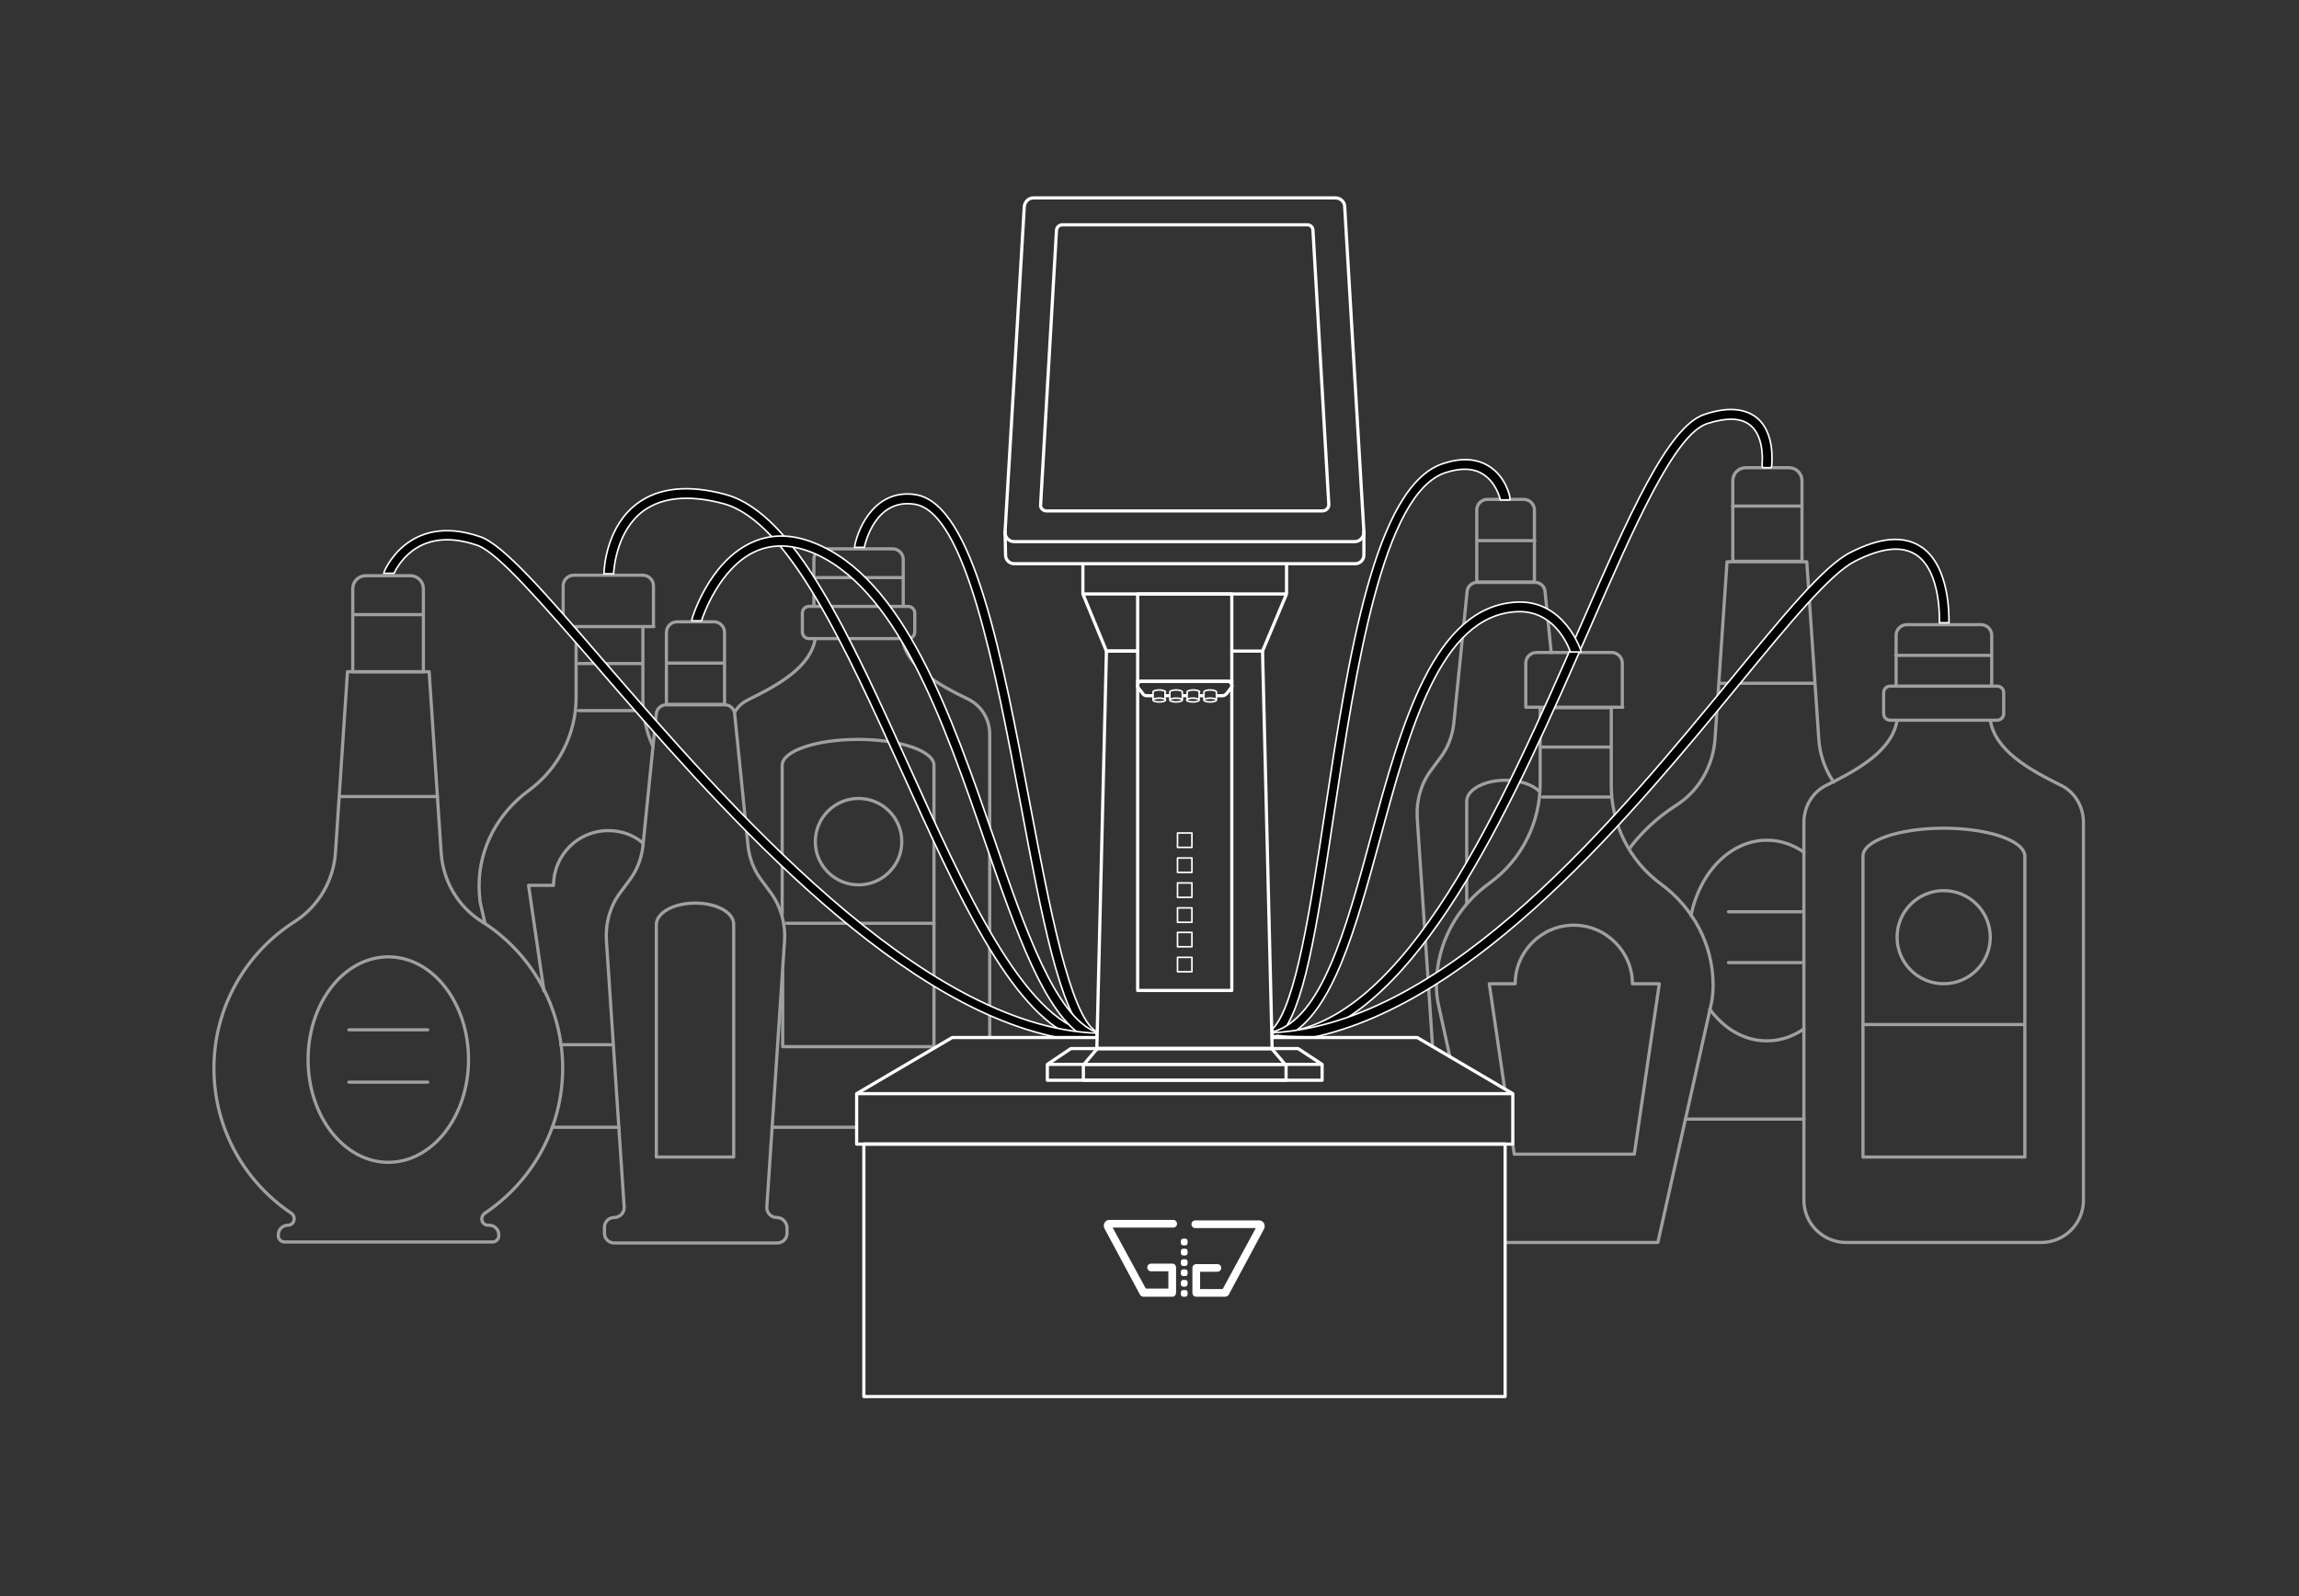 <svg xmlns="http://www.w3.org/2000/svg" width="720" height="500" fill="none" viewBox="0 0 720 500">
    <rect x="0" y="0" width="720" height="500" fill="#333333" stroke="none"/>
    <path stroke="#9FA0A0" stroke-linecap="round" stroke-linejoin="round" stroke-miterlimit="10" d="M176.216 334.637c0-19.399-10.079-36.392-25.423-46.016-7.372-4.662-12.035-12.632-12.637-21.504l-3.761-56.693h-25.574l-3.761 56.693c-.602 8.722-5.265 16.692-12.636 21.504C77.23 298.245 67 315.238 67 334.637c0 18.948 9.628 35.64 24.22 45.415 1.655 1.203.903 3.759-1.053 3.759-1.655 0-3.009 1.353-3.009 3.008v.3c0 1.053.903 1.955 1.956 1.955h65.139c1.053 0 1.955-.902 1.955-1.955v-.3c0-1.655-1.354-3.008-3.008-3.008h-.301c-2.106 0-2.708-2.556-1.053-3.759 14.592-9.775 24.37-26.467 24.37-45.415z"/>
    <path stroke="#9FA0A0" stroke-linecap="round" stroke-linejoin="round" stroke-miterlimit="10" d="M132.59 210.424h-22.114v-26.015c0-2.256 1.805-4.061 4.062-4.061h13.99c2.257 0 4.062 1.805 4.062 4.061v26.015zM121.608 364.111c13.875 0 25.123-14.408 25.123-32.181 0-17.773-11.248-32.181-25.123-32.181-13.875 0-25.123 14.408-25.123 32.181 0 17.773 11.248 32.181 25.123 32.181zM109.272 322.607h24.672M109.272 338.998h24.672M106.264 249.523h30.689M132.59 192.529h-22.114M226.913 220.65H208.71v-22.557c0-1.804 1.505-3.308 3.31-3.308h11.584c1.805 0 3.309 1.504 3.309 3.308v22.557zM243.311 381.405c-1.806 0-3.31-1.504-3.16-3.308l5.567-83.611c.3-5.263-1.204-10.526-4.363-14.887l-3.009-4.061c-2.256-3.007-3.61-6.616-4.062-10.376l-4.212-41.655c-.15-1.504-1.504-2.707-3.008-2.707H208.56c-1.504 0-2.858 1.203-3.009 2.707l-4.212 41.655c-.451 3.76-1.805 7.369-4.062 10.376l-3.008 4.061c-3.16 4.21-4.664 9.473-4.363 14.887l5.566 83.611c.15 1.804-1.354 3.308-3.159 3.308-1.655 0-3.009 1.354-3.009 3.008v1.955c0 1.654 1.354 3.007 3.009 3.007h51.148c1.655 0 3.009-1.353 3.009-3.007v-1.955c-.151-1.654-1.505-3.008-3.159-3.008zM208.71 207.717h18.203"/>
    <path stroke="#9FA0A0" stroke-linecap="round" stroke-linejoin="round" stroke-miterlimit="10" d="M217.737 282.907c-6.77 0-12.186 3.007-12.186 6.767v72.783h24.22v-72.783c.151-3.76-5.265-6.767-12.034-6.767zM574.269 245.011c-2.708-3.91-4.362-8.722-4.663-13.534l-3.761-55.49h-24.973l-3.76 55.49c-.602 8.571-5.115 16.391-12.336 20.903-5.566 3.609-10.531 8.12-14.442 13.383M527.784 350.577h37.158M564.19 175.837h-21.512v-25.264c0-2.256 1.805-4.06 4.061-4.06h13.54c2.256 0 4.061 1.804 4.061 4.06v25.264h-.15zM564.942 322.306c-3.46 2.406-7.371 3.759-11.584 3.759-7.07 0-13.388-3.759-17.901-9.925M529.59 286.816c2.708-13.534 12.336-23.609 23.769-23.609 4.212 0 8.123 1.353 11.583 3.759M541.324 285.613h22.866M541.324 301.554h22.866M538.315 214.033h30.087M564.19 158.543h-21.663M480.698 182.303h-18.202v-22.557c0-1.804 1.504-3.308 3.309-3.308h11.433c1.806 0 3.31 1.504 3.31 3.308v22.557h.15zM485.813 204.409l-1.956-19.248c-.15-1.504-1.504-2.707-3.008-2.707h-18.354c-1.504 0-2.858 1.203-3.008 2.707l-4.212 41.655c-.452 3.759-1.806 7.368-4.062 10.376l-3.009 4.06c-3.159 4.211-4.663 9.474-4.363 14.887l4.814 71.731M462.496 169.371h18.202"/>
    <path stroke="#9FA0A0" stroke-linecap="round" stroke-linejoin="round" stroke-miterlimit="10" d="M481.901 247.718c-2.106-1.955-6.017-3.308-10.38-3.308-6.769 0-12.185 3.007-12.185 6.616v31.881M625.417 225.612h-33.396c-1.204 0-2.106-.902-2.106-2.105v-6.467c0-1.203.902-2.105 2.106-2.105h33.396c1.204 0 2.106.902 2.106 2.105v6.467c0 1.203-.902 2.105-2.106 2.105zM623.311 225.612c1.505 9.474 12.186 15.489 21.964 20.301 4.513 2.106 7.221 6.767 7.221 11.73v118.348c0 7.218-5.867 13.233-13.238 13.233h-61.077c-7.221 0-13.239-5.864-13.239-13.233V257.643c0-4.963 2.708-9.624 7.221-11.73 9.779-4.812 20.46-10.827 21.964-20.301M594.578 225.612h28.282M623.763 214.935h-29.937v-15.94c0-1.805 1.504-3.308 3.31-3.308h23.317c1.805 0 3.31 1.503 3.31 3.308v15.94zM593.676 205.311h30.087"/>
    <path stroke="#9FA0A0" stroke-linecap="round" stroke-linejoin="round" stroke-miterlimit="10" d="M608.719 259.447c-13.99 0-25.273 3.91-25.273 8.722v94.288h50.697v-94.288c-.151-4.812-11.433-8.722-25.424-8.722z"/>
    <path stroke="#9FA0A0" stroke-linecap="round" stroke-linejoin="round" stroke-miterlimit="10" d="M608.719 308.17c8.059 0 14.593-6.531 14.593-14.587 0-8.056-6.534-14.586-14.593-14.586-8.059 0-14.592 6.53-14.592 14.586 0 8.056 6.533 14.587 14.592 14.587zM583.446 320.952h50.546M508.228 221.552H477.84v-13.835c0-1.804 1.504-3.308 3.309-3.308h23.619c1.805 0 3.309 1.504 3.309 3.308v13.835h.151zM471.672 389.225h47.538l16.849-75.34c.3-1.805.451-3.459.451-5.264 0-12.782-6.318-24.361-16.398-31.73-9.778-7.218-15.495-18.647-15.495-30.827v-24.362h-22.264v23.76c0 12.331-5.867 23.911-15.796 31.129-10.229 7.368-16.698 18.947-16.698 32.03 0 1.805.15 3.61.451 5.264l3.761 17.143M483.256 234.033h20.91M483.105 249.673h21.212"/>
    <path stroke="#9FA0A0" stroke-linecap="round" stroke-linejoin="round" stroke-miterlimit="10" d="M473.778 358.397l.451 3.158h37.609l7.823-53.385h-8.424c0-10.075-8.274-18.346-18.354-18.346-10.079 0-18.353 8.271-18.353 18.346h-8.123l4.814 32.783M284.38 200.048h-30.99c-1.204 0-2.106-.903-2.106-2.106v-5.864c0-1.203.902-2.106 2.106-2.106h30.99c1.203 0 2.106.903 2.106 2.106v5.864c0 1.203-.903 2.106-2.106 2.106zM230.223 222.905c1.203-1.955 2.407-2.857 4.513-3.91 9.176-4.511 19.105-10.075 20.609-18.947M267.832 353.134h-26.026M282.574 200.048c1.354 8.872 11.433 14.586 20.61 18.947 4.212 2.106 6.769 6.316 6.769 10.978v94.889M255.646 200.048h26.477M282.875 189.972h-27.981v-14.737c0-1.804 1.504-3.308 3.31-3.308h21.361c1.806 0 3.31 1.504 3.31 3.308v14.737zM254.894 180.95h27.981"/>
    <path stroke="#9FA0A0" stroke-linecap="round" stroke-linejoin="round" stroke-miterlimit="10" d="M245.116 304.411v23.459h47.387v-88.122c0-4.512-10.681-8.121-23.769-8.121s-23.769 3.609-23.769 8.121v46.768"/>
    <path stroke="#9FA0A0" stroke-linecap="round" stroke-linejoin="round" stroke-miterlimit="10" d="M268.884 277.192c7.478 0 13.54-6.059 13.54-13.534 0-7.475-6.062-13.534-13.54-13.534-7.477 0-13.539 6.059-13.539 13.534 0 7.475 6.062 13.534 13.539 13.534zM246.319 289.223h46.184M204.799 196.288h-28.432v-12.782c0-1.804 1.504-3.308 3.309-3.308h21.663c1.805 0 3.31 1.504 3.31 3.308v12.782h.15zM172.907 353.134h20.91M204.498 233.883c-2.106-4.662-3.159-9.624-3.159-14.887v-22.708h-20.91v22.257c0 11.428-5.567 22.256-14.743 29.023-9.478 6.917-15.645 17.744-15.645 29.925 0 1.654.15 3.308.3 4.963l1.505 6.616M181.331 207.868h19.557M181.181 222.605h19.857M175.615 327.268h16.397M201.189 263.959c-2.858-2.406-6.619-3.76-10.681-3.76-9.477 0-17.15 7.67-17.15 17.144h-7.822l4.814 33.083"/>
    <path fill="#020202" stroke="#fff" stroke-miterlimit="10" stroke-width=".5" d="M341.244 323.509c-20.609-4.211-38.812-44.362-56.413-83.31-18.504-40.753-35.804-79.25-57.467-85.265-11.583-3.158-20.91-2.256-27.68 2.707-9.628 7.068-10.53 20-10.53 22.106h3.009c.15-2.106 1.053-13.535 9.327-19.7 6.017-4.361 14.441-5.113 25.122-2.256 20.309 5.564 38.211 45.264 55.661 83.611 17.451 38.647 33.999 75.189 54.157 83.611.301-.151.752-.151 1.204-.151 1.655 0 3.309 0 5.115.151-.301-.602-.753-1.354-1.505-1.504z"/>
    <path fill="#020202" stroke="#fff" stroke-miterlimit="10" stroke-width=".5" d="M343.35 323.66v-.452c-8.274-5.112-14.592-38.797-20.76-71.279-8.725-46.317-17.751-94.288-35.954-96.995-12.185-1.804-17.751 9.775-18.955 16.091v.451h3.009c.301-1.353 3.46-15.339 15.645-13.534 15.946 2.256 25.273 51.279 33.397 94.438 6.469 34.587 12.185 64.813 21.061 72.483.903 0 1.655.15 2.557.15 0-.301 0-.451.151-.752v-.601h-.151z"/>
    <path fill="#020202" stroke="#fff" stroke-miterlimit="10" stroke-width=".5" d="M343.35 323.659v-.3c-12.787-4.963-22.264-32.031-32.042-60.753-13.239-38.197-28.132-81.656-56.564-92.634-7.221-2.857-13.991-2.707-20.008.301-12.787 6.316-17.902 23.008-18.052 23.76v.451h3.008c.752-2.406 5.867-16.391 16.398-21.504 5.265-2.557 11.132-2.557 17.601-.151 27.078 10.527 41.821 53.235 54.758 90.829 9.929 28.723 18.654 53.836 31.291 61.355 1.203 0 2.257.15 3.46.15 0-.3 0-.601.15-.752v-.752z"/>
    <path fill="#020202" stroke="#fff" stroke-miterlimit="10" stroke-width=".5" d="M343.35 323.659s0-.15 0 0c-55.21-2.255-115.083-71.43-154.798-117.295-17.902-20.752-30.84-35.64-38.06-38.196-23.017-7.971-30.388 11.278-30.388 11.428h3.309c1.655-3.458 8.575-14.887 26.176-8.722 6.318 2.256 19.707 17.745 36.706 37.294 37.158 43.009 92.067 106.318 145.02 116.845h.151c1.504 0 3.159.15 4.663.15.451-.15.903-.301 1.354-.301 1.956 0 3.911 0 5.867.151 0-.301 0-.602.15-.902v-.452h-.15zM550.2 130.873c-3.761-3.007-9.327-3.458-16.398-1.052-11.433 3.759-23.618 31.429-38.963 66.618-24.37 55.49-54.608 124.664-94.925 127.22-.301 0-.601.151-.902.301v.602c.601-.151 1.203-.301 1.805-.151 2.858.451 5.867.301 8.876.301 37.157-11.73 65.138-75.19 87.854-127.07 14.442-33.084 26.928-61.656 37.158-64.964 6.168-1.955 10.681-1.805 13.539.602 4.513 3.759 3.61 12.03 3.61 12.18 0 .451 0 .752.301 1.053h2.407c.151-.151.301-.451.301-.602 0-.601 1.204-10.225-4.663-15.038z"/>
    <path fill="#020202" stroke="#fff" stroke-miterlimit="10" stroke-width=".5" d="M466.106 145.912c-3.761-2.256-8.425-2.557-13.991-.752-21.663 6.767-29.937 61.204-37.157 109.024-4.514 29.926-9.177 60.904-16.398 68.122.15.752.301 1.504.301 2.256.602-.151 1.203-.301 1.805-.151 7.522-7.669 11.584-32.331 17.15-69.776 6.769-44.662 15.194-100.453 35.051-106.618 4.664-1.504 8.575-1.354 11.433.451 4.062 2.406 5.416 7.369 5.567 8.12h3.008v-.451c.151-.3-1.203-6.917-6.769-10.225z"/>
    <path fill="#020202" stroke="#fff" stroke-miterlimit="10" stroke-width=".5" d="M495.14 203.958c0-.151-5.115-16.091-20.158-15.339-26.026 1.354-36.105 38.196-45.733 73.836-7.822 29.023-15.344 56.543-30.538 60.753.15.451.15.903.15 1.354.602-.151 1.204-.301 1.806-.151.902.151 1.654.151 2.557.151 14.291-7.519 21.362-33.836 28.884-61.355 9.327-34.587 18.955-70.377 42.874-71.58 11.433-.602 15.946 10.075 16.849 12.632h3.159c.15-.151.15-.151.15-.301z"/>
    <path fill="#020202" stroke="#fff" stroke-miterlimit="10" stroke-width=".5" d="M601.498 171.175c-5.415-3.459-12.787-2.857-22.114 1.955-8.274 4.21-20.91 19.7-37.007 39.249-35.503 43.159-88.757 108.122-143.666 111.13 0 .301 0 .752.15 1.052.602-.15 1.204-.3 1.806-.15 3.159.451 6.318.301 9.477.451.301 0 .451 0 .752.151 51.75-10.828 100.642-70.227 133.888-110.679 15.796-19.249 28.432-34.587 36.105-38.497 8.274-4.211 14.592-4.963 19.105-2.106 8.123 5.264 7.371 21.204 7.371 21.354h3.009c0-1.654.451-17.895-8.876-23.91z"/>
    <path stroke="#fff" stroke-linecap="square" stroke-linejoin="round" stroke-miterlimit="10" d="M365.314 217.943h.451M370.729 217.943h.452M376.146 217.943h.451"/>
    <path fill="#fff" d="M367.119 406.218h-9.026c-.451 0-.903-.301-1.053-.602l-11.132-20.752c-.301-.602-.301-1.203 0-1.805.301-.601.902-.902 1.504-.902h20.008c.752 0 1.204.601 1.204 1.203 0 .752-.602 1.203-1.204 1.203h-18.955l10.38 19.098h7.071v-5.414H360.5c-.752 0-1.203-.601-1.203-1.203 0-.751.601-1.203 1.203-1.203h6.619c.752 0 1.204.602 1.204 1.203v7.82c0 .752-.452 1.354-1.204 1.354zM383.667 406.218h-9.026c-.752 0-1.203-.602-1.203-1.203v-7.82c0-.752.601-1.203 1.203-1.203h6.619c.752 0 1.204.601 1.204 1.203 0 .752-.602 1.203-1.204 1.203h-5.415v5.413h7.07l10.38-19.098H374.34c-.752 0-1.203-.601-1.203-1.203 0-.752.601-1.203 1.203-1.203h20.008c.602 0 1.204.301 1.505.903.3.601.3 1.203 0 1.804l-11.133 20.752c-.15.151-.601.452-1.053.452zM371.181 390.127h-.602c-.451 0-.752-.301-.752-.752v-.601c0-.452.301-.752.752-.752h.602c.451 0 .752.3.752.752v.601c0 .451-.301.752-.752.752zM371.181 393.285h-.602c-.451 0-.752-.301-.752-.752v-.602c0-.451.301-.751.752-.751h.602c.451 0 .752.3.752.751v.602c0 .451-.301.752-.752.752zM371.181 396.593h-.602c-.451 0-.752-.301-.752-.752v-.601c0-.451.301-.752.752-.752h.602c.451 0 .752.301.752.752v.601c0 .301-.301.752-.752.752zM371.181 399.751h-.602c-.451 0-.752-.301-.752-.752v-.601c0-.451.301-.752.752-.752h.602c.451 0 .752.301.752.752v.601c0 .451-.301.752-.752.752zM371.181 403.06h-.602c-.451 0-.752-.301-.752-.752v-.602c0-.451.301-.752.752-.752h.602c.451 0 .752.301.752.752v.602c0 .3-.301.752-.752.752zM371.181 406.218h-.602c-.451 0-.752-.301-.752-.752v-.602c0-.451.301-.752.752-.752h.602c.451 0 .752.301.752.752v.602c0 .451-.301.752-.752.752z"/>
    <path stroke="#fff" stroke-linecap="round" stroke-linejoin="round" stroke-miterlimit="10" d="M471.371 358.397H270.54v79.099h200.831v-79.099z"/>
    <path stroke="#fff" stroke-linecap="round" stroke-linejoin="round" stroke-miterlimit="10" d="M473.778 342.607H268.283v15.79h205.495v-15.79zM343.501 325.013H298.22l-29.937 17.594h205.495l-29.936-17.594H398.41"/>
    <path stroke="#fff" stroke-linecap="round" stroke-linejoin="round" stroke-miterlimit="10" d="M414.056 333.434h-86.05v4.963h86.05v-4.963zM328.006 333.434h86.05l-7.522-4.962h-71.156l-7.372 4.962z"/>
    <path stroke="#fff" stroke-linecap="round" stroke-linejoin="round" stroke-miterlimit="10" d="M402.773 333.434h-63.484v4.963h63.484v-4.963zM402.472 333.434h-63.033l4.213-4.962h54.608l4.212 4.962zM356.288 213.432v-27.369h29.485v27.369"/>
    <path stroke="#fff" stroke-linecap="round" stroke-linejoin="round" stroke-miterlimit="10" d="M385.773 213.432h-29.485v96.844h29.485v-96.844z"/>
    <path stroke="#fff" stroke-linecap="round" stroke-linejoin="round" stroke-miterlimit="10" d="M395.401 203.958l3.009 124.514h-54.909l3.009-124.514h9.778M424.285 169.671H317.626c-1.655 0-3.009-1.353-2.858-3.158l6.017-101.806c.151-1.504 1.354-2.707 2.858-2.707h94.624c1.505 0 2.859 1.203 2.859 2.707l6.017 101.806c.151 1.655-1.203 3.158-2.858 3.158z"/>
    <path stroke="#fff" stroke-linecap="round" stroke-linejoin="round" stroke-miterlimit="10" d="M414.206 160.047h-86.501c-1.053 0-1.955-.902-1.805-1.955l4.965-85.866c0-1.053.902-1.805 1.805-1.805h76.722c1.053 0 1.805.752 1.805 1.805l4.965 85.866c0 1.053-.903 1.955-1.956 1.955zM427.143 166.513v7.369c0 1.504-1.203 2.707-2.708 2.707H317.626c-1.504 0-2.708-1.203-2.708-2.707l-.15-7.369M402.923 176.589h-63.784v9.474h63.784v-9.474zM356.288 203.958h-9.778l-7.371-17.895h63.784l-7.521 17.895h-9.628"/>
    <path stroke="#fff" stroke-linecap="round" stroke-linejoin="round" stroke-miterlimit="10" stroke-width=".5" d="M373.287 299.9h-4.513v4.511h4.513V299.9zM373.287 292.08h-4.513v4.511h4.513v-4.511zM373.287 284.411h-4.513v4.511h4.513v-4.511zM373.287 276.591h-4.513v4.511h4.513v-4.511zM373.287 268.771h-4.513v4.512h4.513v-4.512zM373.287 260.951h-4.513v4.512h4.513v-4.512z"/>
    <path stroke="#fff" stroke-linecap="round" stroke-linejoin="round" stroke-miterlimit="10" d="M360.801 217.943h-1.654c-.452 0-.903-.15-1.204-.601l-1.504-1.955c-.602-.903 0-1.955 1.203-1.955h26.778c1.053 0 1.805 1.203 1.203 1.955l-1.504 1.955c-.301.3-.752.601-1.204.601h-1.504"/>
    <path stroke="#fff" stroke-linecap="round" stroke-linejoin="round" stroke-miterlimit="10" stroke-width=".5" d="M363.058 219.898c1.08 0 1.955-.269 1.955-.602 0-.332-.875-.601-1.955-.601s-1.956.269-1.956.601c0 .333.876.602 1.956.602zM361.102 216.74c0-.301.903-.601 1.956-.601s1.955.3 1.955.601M364.863 219.296v-2.556M361.102 219.296v-2.556M368.323 219.898c1.08 0 1.956-.269 1.956-.602 0-.332-.876-.601-1.956-.601s-1.956.269-1.956.601c0 .333.876.602 1.956.602zM366.367 216.74c0-.301.903-.601 1.956-.601s1.956.3 1.956.601M370.278 219.296v-2.556M366.367 219.296v-2.556M373.588 219.898c1.08 0 1.956-.269 1.956-.602 0-.332-.876-.601-1.956-.601s-1.956.269-1.956.601c0 .333.876.602 1.956.602zM371.784 216.74c0-.301.902-.601 1.955-.601s1.956.3 1.956.601M375.544 219.296v-2.556M371.783 219.296v-2.556M379.004 219.898c1.08 0 1.956-.269 1.956-.602 0-.332-.876-.601-1.956-.601s-1.956.269-1.956.601c0 .333.876.602 1.956.602zM377.048 216.74c0-.301.903-.601 1.956-.601s1.956.3 1.956.601M380.959 219.296v-2.556M377.048 219.296v-2.556"/>
</svg>
